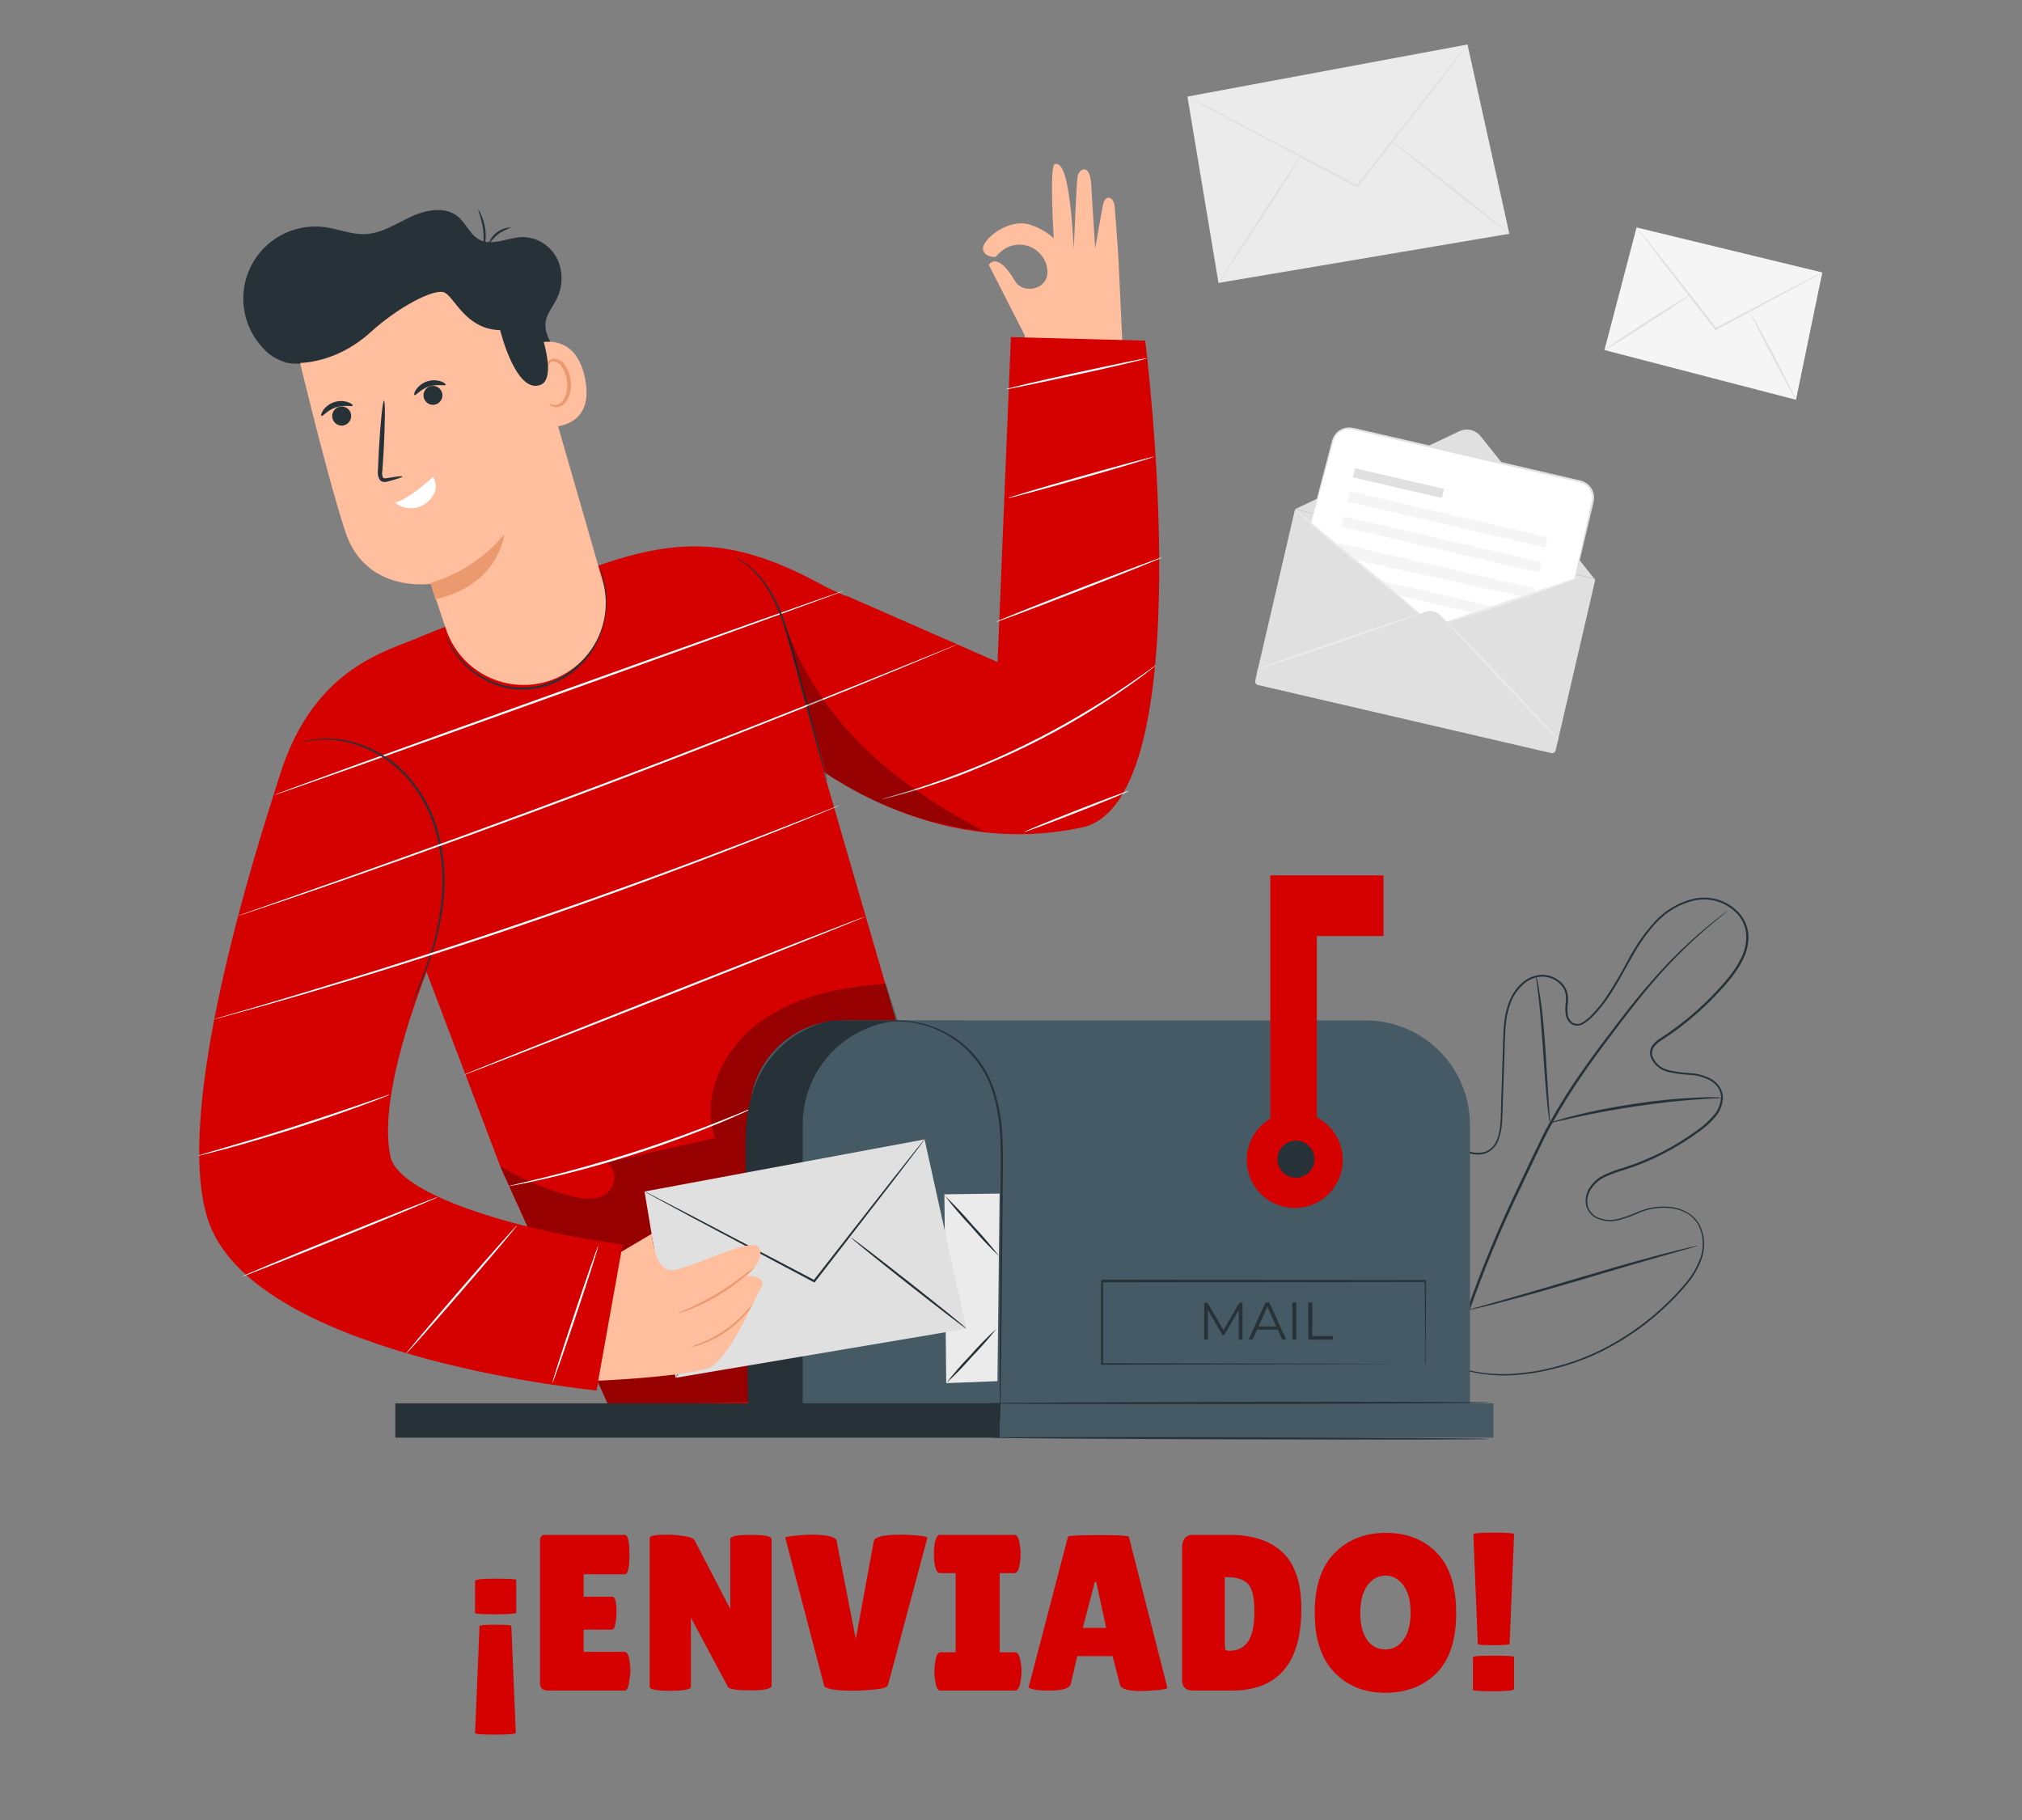 <svg width="500" height="450" viewBox="0 0 500 450" fill="none" xmlns="http://www.w3.org/2000/svg">
<rect x="0" y="0" width="500" height="450" fill="#808080" stroke="none"/>
<path d="M360.83 106.64L320.23 125.9L394.23 143.08L366.12 107.85C365.505 107.08 364.647 106.541 363.686 106.322C362.726 106.102 361.719 106.214 360.83 106.64Z" fill="#E0E0E0"/>
<path d="M320.582 125.99L394.156 143.07C394.251 143.092 394.334 143.152 394.386 143.235C394.438 143.318 394.455 143.419 394.433 143.514L384.677 185.537C384.623 185.767 384.481 185.966 384.281 186.091C384.08 186.216 383.839 186.256 383.609 186.202L311.058 169.359C310.828 169.306 310.629 169.163 310.504 168.963C310.379 168.763 310.339 168.521 310.392 168.291L320.148 126.269C320.17 126.175 320.227 126.093 320.309 126.041C320.39 125.989 320.488 125.97 320.582 125.99Z" fill="#E0E0E0"/>
<path d="M389.43 143.03L354.7 154.71L324.12 129.33L329.51 109.01C329.779 107.951 330.456 107.042 331.392 106.48C332.329 105.918 333.449 105.749 334.51 106.01L390.77 119.06C391.844 119.312 392.774 119.98 393.355 120.918C393.937 121.856 394.122 122.986 393.87 124.06L389.43 143.03Z" fill="white"/>
<path d="M352.5 151.27L310.93 165.77C310.829 166.204 310.815 166.654 310.888 167.093C310.961 167.533 311.12 167.954 311.356 168.332C311.592 168.71 311.9 169.037 312.263 169.296C312.626 169.555 313.036 169.74 313.47 169.84L381.2 185.56C381.634 185.661 382.084 185.675 382.523 185.602C382.963 185.529 383.384 185.37 383.762 185.134C384.14 184.898 384.467 184.59 384.726 184.227C384.985 183.864 385.17 183.454 385.27 183.02L385.33 182.77L356.26 152.22C355.791 151.717 355.187 151.36 354.52 151.192C353.853 151.023 353.152 151.051 352.5 151.27Z" fill="#E0E0E0"/>
<path d="M357.082 120.883L335.076 115.779L334.554 118.029L356.56 123.134L357.082 120.883Z" fill="#E0E0E0"/>
<path d="M382.593 132.812L333.76 121.484L333.17 124.027L382.003 135.355L382.593 132.812Z" fill="#F5F5F5"/>
<path d="M381.149 139.007L332.316 127.679L331.726 130.221L380.559 141.549L381.149 139.007Z" fill="#F5F5F5"/>
<path d="M378.33 146.78L376.28 147.45L335.05 138.4L330.87 134.86L330.95 134.26L379.62 145.55L379.43 146.39L378.33 146.78Z" fill="#F5F5F5"/>
<path d="M364.19 151.51L345.72 147.23L341.3 143.53L368.9 149.93L364.19 151.51Z" fill="#F5F5F5"/>
<path d="M350.98 151.8C350.484 152.06 349.965 152.275 349.43 152.44L345.12 153.99C341.48 155.28 336.45 156.99 330.88 158.92C325.31 160.85 320.25 162.51 316.58 163.71L312.24 165.11C311.715 165.307 311.173 165.454 310.62 165.55C311.12 165.298 311.638 165.084 312.17 164.91L316.47 163.36C320.11 162.07 325.14 160.36 330.71 158.43C336.28 156.5 341.33 154.84 345 153.64L349.35 152.25C349.881 152.06 350.426 151.91 350.98 151.8Z" fill="#EBEBEB"/>
<path d="M385.33 182.77C385.23 182.87 378.95 176.44 371.33 168.42C363.71 160.4 357.57 153.81 357.68 153.71C357.79 153.61 364.06 160.03 371.68 168.06C379.3 176.09 385.44 182.67 385.33 182.77Z" fill="#EBEBEB"/>
<path d="M391.12 142.46C390.717 142.685 390.295 142.876 389.86 143.03C389.04 143.36 387.86 143.83 386.36 144.39C383.36 145.51 379.28 147 374.71 148.57C370.14 150.14 365.96 151.48 362.93 152.41C361.41 152.87 360.18 153.24 359.33 153.47C358.896 153.625 358.447 153.732 357.99 153.79C358.4 153.582 358.829 153.411 359.27 153.28L362.82 152.06L374.54 148.06L386.24 144.06L389.79 142.86C390.22 142.685 390.665 142.551 391.12 142.46Z" fill="#EBEBEB"/>
<path d="M350.98 151.8C350.537 151.501 350.119 151.167 349.73 150.8L346.43 148.04L335.43 139.04C331.13 135.53 327.27 132.31 324.54 129.9C323.17 128.7 322.07 127.72 321.33 127.02C320.924 126.681 320.552 126.302 320.22 125.89C320.66 126.193 321.078 126.527 321.47 126.89L324.77 129.65L335.77 138.65C340.07 142.16 343.93 145.39 346.66 147.79C348.03 148.99 349.13 149.98 349.87 150.68C350.274 151.018 350.646 151.393 350.98 151.8Z" fill="#EBEBEB"/>
<path d="M389.43 143.03C389.421 142.933 389.421 142.836 389.43 142.74C389.43 142.53 389.53 142.25 389.6 141.91C389.76 141.15 389.99 140.09 390.28 138.75L392.9 127.12C393.04 126.5 393.18 125.87 393.32 125.23C393.495 124.594 393.622 123.945 393.7 123.29C393.738 122.61 393.598 121.932 393.292 121.323C392.987 120.714 392.528 120.196 391.96 119.82C391.352 119.436 390.671 119.184 389.96 119.08L387.69 118.56L382.95 117.47L361.86 112.6L340.77 107.68L336.03 106.57C335.293 106.371 334.545 106.214 333.79 106.1C333.087 106.054 332.385 106.198 331.757 106.516C331.129 106.835 330.598 107.316 330.22 107.91C329.882 108.503 329.646 109.149 329.52 109.82C329.16 111.14 328.82 112.41 328.52 113.63L325.38 125.13C325.01 126.46 324.72 127.5 324.5 128.25C324.407 128.583 324.327 128.853 324.26 129.06C324.242 129.155 324.208 129.246 324.16 129.33C324.16 129.33 324.16 129.23 324.21 129.04L324.4 128.22C324.59 127.47 324.85 126.42 325.19 125.08C325.9 122.32 326.91 118.38 328.19 113.54C328.51 112.32 328.84 111.04 329.19 109.72C329.325 109.017 329.575 108.341 329.93 107.72C330.337 107.068 330.91 106.537 331.59 106.18C332.293 105.807 333.086 105.637 333.88 105.69C334.661 105.801 335.436 105.954 336.2 106.15L340.94 107.24L362.03 112.12L383.12 117.01L387.85 118.12L390.12 118.65C390.892 118.766 391.631 119.042 392.29 119.46C392.914 119.881 393.418 120.458 393.751 121.133C394.084 121.808 394.235 122.558 394.19 123.31C394.107 123.986 393.974 124.654 393.79 125.31C393.64 125.95 393.49 126.58 393.34 127.19C392.18 132.06 391.23 136.01 390.57 138.78L389.79 141.93C389.7 142.26 389.63 142.53 389.57 142.74C389.538 142.843 389.491 142.941 389.43 143.03Z" fill="#E0E0E0"/>
<path d="M293.63 23.88L362.88 11L373.23 57.8L301.31 69.95L293.63 23.88Z" fill="#EBEBEB"/>
<path d="M362.88 11C362.88 11 362.88 11.07 362.76 11.2L362.37 11.74L360.83 13.8L355.12 21.34C350.12 27.71 343.34 36.48 335.8 46.22L335.67 46.39L335.47 46.29L334.13 45.58L305.44 30.33L296.77 25.66L294.43 24.36L293.83 24.01C293.757 23.977 293.69 23.933 293.63 23.88C293.708 23.897 293.783 23.927 293.85 23.97L294.48 24.27L296.87 25.48L305.61 30.01C313.01 33.89 323.16 39.23 334.37 45.13L335.72 45.84L335.39 45.91L354.78 21.12L360.67 13.68L362.29 11.68L362.72 11.17C362.765 11.106 362.819 11.049 362.88 11Z" fill="#E0E0E0"/>
<path d="M301.31 69.95C301.19 69.87 305.64 62.81 311.25 54.18C316.86 45.55 321.52 38.61 321.64 38.69C321.76 38.77 317.31 45.83 311.69 54.46C306.07 63.09 301.43 70.03 301.31 69.95Z" fill="#E0E0E0"/>
<path d="M373.23 57.8C373.14 57.91 366.66 52.95 358.76 46.73C350.86 40.51 344.53 35.35 344.61 35.22C344.69 35.09 351.18 40.07 359.08 46.3C366.98 52.53 373.31 57.69 373.23 57.8Z" fill="#E0E0E0"/>
<path d="M404.69 56.24L450.62 67.37L444.11 98.85L396.75 86.55L404.69 56.24Z" fill="#F5F5F5"/>
<path d="M450.62 67.37C450.461 67.497 450.291 67.607 450.11 67.7L448.61 68.55L443.03 71.55L424.41 81.55L424.22 81.65L424.09 81.48L423.46 80.68L410.12 63.47C408.46 61.29 407.12 59.47 406.12 58.21L405.05 56.77C404.919 56.603 404.802 56.426 404.7 56.24C404.863 56.374 405.008 56.528 405.13 56.7L406.28 58.09C407.28 59.36 408.69 61.09 410.41 63.24C413.89 67.68 418.64 73.71 423.88 80.38L424.51 81.18L424.18 81.11L442.87 71.28L448.53 68.37L450.07 67.61C450.241 67.503 450.426 67.423 450.62 67.37Z" fill="#E0E0E0"/>
<path d="M396.75 86.55C396.67 86.43 401.31 83.29 407.12 79.55C412.93 75.81 417.7 72.87 417.77 72.99C417.84 73.11 413.21 76.25 407.4 79.99C401.59 83.73 396.83 86.67 396.75 86.55Z" fill="#E0E0E0"/>
<path d="M444.12 98.85C444 98.92 441.36 94.12 438.23 88.14C435.1 82.16 432.66 77.22 432.78 77.22C432.9 77.22 435.55 81.95 438.68 87.93C441.81 93.91 444.23 98.79 444.12 98.85Z" fill="#E0E0E0"/>
<path d="M356.92 336.87L358.03 337.27C358.75 337.55 359.85 337.92 361.31 338.33C365.572 339.519 370.006 339.969 374.42 339.66C377.606 339.44 380.766 338.931 383.86 338.14C387.547 337.236 391.14 335.984 394.59 334.4C402.981 330.432 410.437 324.734 416.47 317.68C418.219 315.73 419.577 313.462 420.47 311C421.382 308.422 421.245 305.589 420.09 303.11C419.446 301.878 418.482 300.842 417.3 300.11C416.082 299.367 414.717 298.896 413.3 298.73C410.362 298.379 407.385 298.865 404.71 300.13C403.299 300.747 401.845 301.262 400.36 301.67C398.81 302.075 397.177 302.033 395.65 301.55C394.852 301.322 394.124 300.899 393.53 300.32C392.937 299.74 392.497 299.022 392.25 298.23C392.058 297.418 392.041 296.574 392.202 295.754C392.362 294.935 392.696 294.16 393.18 293.48C394.137 292.101 395.46 291.017 397 290.35C398.516 289.679 400.076 289.114 401.67 288.66C408.145 286.576 414.24 283.459 419.72 279.43C421.146 278.442 422.442 277.28 423.58 275.97C424.772 274.711 425.48 273.071 425.58 271.34C425.565 270.487 425.312 269.656 424.85 268.94C424.37 268.22 423.73 267.621 422.98 267.19C421.419 266.338 419.686 265.853 417.91 265.77C416.068 265.687 414.237 265.436 412.44 265.02C411.499 264.798 410.624 264.356 409.887 263.73C409.15 263.104 408.571 262.313 408.2 261.42C408.033 260.944 407.977 260.435 408.038 259.934C408.099 259.433 408.274 258.952 408.55 258.53C409.135 257.755 409.87 257.106 410.71 256.62C412.27 255.62 413.81 254.53 415.3 253.39C418.31 251.091 421.139 248.564 423.76 245.83C426.36 243.06 429 240.18 430.63 236.7C431.479 234.984 431.885 233.083 431.81 231.17C431.693 229.253 430.928 227.434 429.64 226.01C428.341 224.599 426.702 223.544 424.88 222.945C423.058 222.347 421.113 222.224 419.23 222.59C415.483 223.403 412.084 225.368 409.51 228.21C404.24 233.76 401.64 241.08 397.32 247.15C396.256 248.679 395.054 250.109 393.73 251.42C393.083 252.105 392.343 252.694 391.53 253.17C391.102 253.432 390.614 253.578 390.113 253.596C389.612 253.613 389.115 253.501 388.67 253.27C388.269 252.99 387.929 252.631 387.671 252.214C387.413 251.798 387.242 251.334 387.17 250.85C387.045 249.931 387.045 248.999 387.17 248.08C387.288 247.214 387.254 246.334 387.07 245.48C386.855 244.653 386.42 243.899 385.81 243.3C385.196 242.703 384.47 242.234 383.673 241.92C382.877 241.606 382.026 241.453 381.17 241.47C379.456 241.579 377.835 242.287 376.59 243.47C375.332 244.617 374.342 246.027 373.69 247.6C373.059 249.174 372.642 250.825 372.45 252.51C372.24 254.19 372.18 255.87 372.12 257.51C372.06 259.15 372.01 260.86 371.96 262.51C371.847 265.843 371.737 269.117 371.63 272.33C371.57 273.94 371.54 275.53 371.46 277.14C371.399 278.741 371.092 280.322 370.55 281.83C370.287 282.598 369.857 283.298 369.292 283.881C368.727 284.463 368.04 284.914 367.28 285.2C365.752 285.644 364.117 285.538 362.66 284.9C359.872 283.715 357.419 281.861 355.52 279.5C354.593 278.365 353.794 277.131 353.14 275.82C352.542 274.535 351.874 273.283 351.14 272.07C350.462 270.903 349.403 270.006 348.14 269.53C346.867 269.147 345.497 269.243 344.29 269.8C343.092 270.323 342.043 271.138 341.24 272.17C340.479 273.202 339.947 274.385 339.68 275.64C339.288 278.112 339.068 280.608 339.02 283.11C338.85 285.55 338.77 287.94 338.74 290.25C338.691 294.617 338.955 298.981 339.53 303.31C340.01 307.075 340.823 310.789 341.96 314.41C342.42 316.1 343.1 317.64 343.65 319.14C343.96 319.87 344.3 320.57 344.65 321.26C345 321.95 345.26 322.63 345.65 323.26C347.711 327.174 350.377 330.738 353.55 333.82C354.008 334.304 354.499 334.755 355.02 335.17L356.13 336.11L357.01 336.88L356.09 336.15L354.97 335.23C354.442 334.823 353.944 334.378 353.48 333.9C350.27 330.834 347.569 327.276 345.48 323.36C345.112 322.711 344.779 322.043 344.48 321.36C344.16 320.67 343.8 319.97 343.48 319.23C342.92 317.73 342.23 316.23 341.76 314.5C340.604 310.865 339.778 307.133 339.29 303.35C338.687 299.013 338.407 294.638 338.45 290.26C338.45 287.94 338.55 285.55 338.71 283.1C338.758 280.575 338.975 278.056 339.36 275.56C339.638 274.255 340.19 273.025 340.98 271.95C341.817 270.865 342.914 270.008 344.17 269.46C345.463 268.857 346.933 268.75 348.3 269.16C349.659 269.665 350.805 270.617 351.55 271.86C352.285 273.086 352.953 274.351 353.55 275.65C354.189 276.93 354.971 278.135 355.88 279.24C357.748 281.542 360.151 283.352 362.88 284.51C364.247 285.102 365.776 285.205 367.21 284.8C367.908 284.532 368.539 284.113 369.057 283.574C369.576 283.035 369.969 282.388 370.21 281.68C371.31 278.79 371.07 275.53 371.21 272.32C371.35 269.11 371.42 265.82 371.53 262.51C371.58 260.85 371.63 259.18 371.69 257.51C371.75 255.84 371.8 254.12 372.02 252.42C372.212 250.704 372.636 249.022 373.28 247.42C373.95 245.779 374.974 244.307 376.28 243.11C377.617 241.866 379.346 241.126 381.17 241.02C382.095 241.003 383.013 241.172 383.872 241.515C384.731 241.859 385.512 242.37 386.17 243.02C386.844 243.681 387.325 244.515 387.56 245.43C387.764 246.335 387.805 247.27 387.68 248.19C387.56 249.062 387.56 249.947 387.68 250.82C387.733 251.235 387.873 251.635 388.09 251.993C388.307 252.352 388.596 252.66 388.94 252.9C389.308 253.092 389.72 253.182 390.135 253.163C390.549 253.144 390.951 253.015 391.3 252.79C392.07 252.336 392.773 251.777 393.39 251.13C394.683 249.835 395.861 248.429 396.91 246.93C398.977 243.823 400.883 240.612 402.62 237.31C404.393 233.918 406.587 230.763 409.15 227.92C411.797 224.997 415.295 222.979 419.15 222.15C421.122 221.767 423.16 221.897 425.068 222.525C426.976 223.154 428.691 224.26 430.05 225.74C431.413 227.251 432.224 229.179 432.35 231.21C432.428 233.209 432.005 235.196 431.12 236.99C429.44 240.57 426.77 243.47 424.12 246.26C421.481 249.013 418.633 251.557 415.6 253.87C414.1 255.02 412.55 256.1 410.98 257.12C410.203 257.568 409.523 258.166 408.98 258.88C408.743 259.237 408.593 259.644 408.541 260.069C408.489 260.495 408.536 260.926 408.68 261.33C409.028 262.143 409.562 262.863 410.239 263.431C410.917 263.999 411.719 264.399 412.58 264.6C414.347 265.011 416.148 265.255 417.96 265.33C419.811 265.426 421.615 265.939 423.24 266.83C424.043 267.307 424.726 267.96 425.24 268.74C425.75 269.535 426.03 270.456 426.05 271.4C425.967 273.261 425.227 275.033 423.96 276.4C422.78 277.74 421.436 278.926 419.96 279.93C414.436 283.985 408.294 287.122 401.77 289.22C400.192 289.662 398.648 290.216 397.15 290.88C395.68 291.516 394.421 292.556 393.52 293.88C393.068 294.504 392.755 295.218 392.602 295.974C392.448 296.729 392.458 297.509 392.63 298.26C392.861 298.978 393.265 299.627 393.808 300.151C394.351 300.674 395.014 301.055 395.74 301.26C397.189 301.721 398.74 301.759 400.21 301.37C401.675 300.972 403.109 300.467 404.5 299.86C407.248 298.577 410.298 298.086 413.31 298.44C414.781 298.629 416.195 299.126 417.46 299.9C418.704 300.669 419.717 301.761 420.39 303.06C421.589 305.637 421.725 308.583 420.77 311.26C419.862 313.769 418.476 316.078 416.69 318.06C410.624 325.134 403.125 330.84 394.69 334.8C391.22 336.382 387.607 337.627 383.9 338.52C380.791 339.298 377.618 339.796 374.42 340.01C369.983 340.291 365.531 339.804 361.26 338.57C360.152 338.256 359.06 337.885 357.99 337.46L356.92 336.87Z" fill="#263238"/>
<path d="M362.51 324.67C366.213 314.019 370.524 303.588 375.42 293.43C376.7 290.73 377.97 288.05 379.23 285.43C380.49 282.81 381.72 280.2 383.1 277.72C385.749 272.977 388.657 268.383 391.81 263.96C394.81 259.72 397.81 255.8 400.6 252.16C403.39 248.52 406.12 245.16 408.71 242.24C412.775 237.581 417.202 233.251 421.95 229.29C423.63 227.89 424.95 226.84 425.88 226.15L426.93 225.36C427.046 225.266 427.169 225.182 427.3 225.11L426.97 225.41L425.97 226.24C425.08 226.97 423.77 228.04 422.11 229.47C417.435 233.493 413.066 237.858 409.04 242.53C406.48 245.48 403.81 248.83 401.04 252.47C398.27 256.11 395.28 260.05 392.31 264.29C389.183 268.703 386.299 273.283 383.67 278.01C382.3 280.47 381.07 283.06 379.82 285.69L376.02 293.69C371.128 303.825 366.811 314.228 363.09 324.85" fill="#263238"/>
<path d="M383.27 277.7C383.135 277.237 383.048 276.761 383.01 276.28C382.87 275.37 382.71 274.04 382.55 272.39C382.21 269.1 381.9 264.55 381.55 259.52C381.2 254.49 380.85 249.95 380.47 246.68C380.28 245.04 380.11 243.68 379.98 242.8C379.88 242.33 379.839 241.85 379.86 241.37C380.026 241.82 380.146 242.286 380.22 242.76C380.41 243.67 380.64 244.99 380.89 246.62C381.39 249.89 381.83 254.45 382.15 259.48C382.47 264.51 382.74 268.93 382.95 272.36C383.06 273.9 383.15 275.21 383.22 276.26C383.289 276.737 383.306 277.219 383.27 277.7Z" fill="#263238"/>
<path d="M425.81 271.44C425.252 271.537 424.686 271.581 424.12 271.57C423.03 271.63 421.46 271.7 419.51 271.85C415.63 272.12 410.28 272.67 404.4 273.55C399.19 274.33 394.12 275.26 389.4 276.31C387.5 276.73 385.97 277.1 384.91 277.31C384.365 277.476 383.806 277.593 383.24 277.66C383.754 277.409 384.294 277.214 384.85 277.08C385.85 276.76 387.41 276.32 389.31 275.85C393.09 274.85 398.39 273.79 404.31 272.9C409.341 272.134 414.407 271.626 419.49 271.38C421.44 271.28 423.02 271.28 424.11 271.3C424.68 271.285 425.25 271.332 425.81 271.44Z" fill="#263238"/>
<path d="M363.06 323.91C362.946 323.75 362.855 323.575 362.79 323.39L362.13 321.83C361.56 320.48 360.78 318.5 359.86 316.04C358.01 311.12 355.67 304.25 353.19 296.63C350.71 289.01 348.43 282.12 346.68 277.18C345.83 274.77 345.12 272.79 344.6 271.32C344.38 270.68 344.19 270.16 344.04 269.72C343.962 269.538 343.908 269.346 343.88 269.15C343.997 269.311 344.088 269.49 344.15 269.68L344.82 271.23C345.39 272.59 346.16 274.57 347.08 277.03C348.93 281.94 351.28 288.82 353.76 296.44C356.24 304.06 359.51 312.04 361.26 316.99C362.11 319.4 361.82 320.27 362.34 321.74C362.57 322.38 362.75 322.91 362.9 323.34C362.977 323.523 363.03 323.714 363.06 323.91Z" fill="#263238"/>
<path d="M419.88 308C419.699 308.093 419.508 308.163 419.31 308.21L417.66 308.69L411.58 310.4C406.44 311.85 399.37 313.94 391.58 316.25C384.27 318.41 377.47 320.37 371.5 321.92C368.92 322.6 366.82 323.12 365.36 323.45L363.68 323.82C363.488 323.877 363.29 323.907 363.09 323.91C363.27 323.815 363.461 323.744 363.66 323.7L365.31 323.22L371.39 321.51C376.53 320.06 383.6 317.97 391.39 315.66C399.18 313.35 406.3 311.33 411.47 309.99C414.05 309.31 416.15 308.79 417.6 308.46L419.28 308.09C419.475 308.033 419.677 308.003 419.88 308Z" fill="#263238"/>
<path d="M254.9 93.63C254.9 93.63 254.32 90.85 253.35 82.81L244.51 65.48C244.51 65.48 246.51 61.85 251.02 69.53C253.1 73.03 260.02 71.53 258.9 66.07C257.78 60.61 250.62 58.07 246.24 63.51C246.24 63.51 243.41 63.8 243.08 61.59C242.75 59.38 249.14 53.92 254.58 55.51C256.797 56.208 258.842 57.367 260.58 58.91C260.58 58.91 259.4 40.69 260.88 40.53C262.36 40.37 264.41 41.53 265.53 61.46C265.53 61.46 266.15 45.69 266.46 43.68C266.77 41.67 269.46 40.31 269.82 45.36C269.82 45.92 270.82 61.42 270.82 61.42C270.82 61.42 272.59 51.17 272.82 50.35C273.32 48.19 275.45 48.42 275.66 51.28C275.81 53.45 276.51 62.71 276.51 62.71L277.85 91.22H278.03" fill="#FFBE9D"/>
<path d="M283.18 84.22L249.98 83.36L246.68 163.7L209.12 147.22L209.06 147.35C206.8 146.35 204.83 145.45 203.78 144.87C183.03 133.56 169.41 132.18 147.14 140.13L104.48 157.21C96.22 161.1 74.73 164.69 67.36 198.67L66.36 202.73L100.5 227.22L123.91 288.92L151.91 350.68L216.36 348.59L250.04 306.59L221.46 252L203.7 190.86C216.25 199.19 239.54 210.53 267.43 204.62C297.68 198.22 283.18 84.22 283.18 84.22Z" fill="#D50000"/>
<g opacity="0.3">
<path d="M123.69 288.29C128.814 291.409 134.342 293.808 140.12 295.42C143.26 296.36 146.86 297.05 149.65 295.33C152.44 293.61 152.87 288.52 149.75 287.5L176.8 281.39C173.13 270.83 179.18 258.78 188.33 252.39C197.48 246 207.88 244.14 219.02 243.17L232.51 285.02L187.42 346.52L150.5 347.59L123.69 288.29Z" fill="black"/>
</g>
<path d="M109.54 230.48C109.54 230.48 92.63 267.48 96.54 285.92C98.7 296.24 132.47 305.05 153.99 307.68L147.54 343.8C147.54 343.8 67.54 336.19 52.59 304.52C44.09 286.52 52.7 242.52 68.89 192.72L109.54 230.48Z" fill="#D50000"/>
<path d="M186.56 273.81C186.382 273.934 186.191 274.038 185.99 274.12L184.3 274.9C182.83 275.58 180.68 276.51 178.01 277.63C172.67 279.85 165.19 282.71 156.78 285.41C148.37 288.11 140.62 290.13 134.98 291.41C132.16 292.06 129.87 292.55 128.28 292.85L126.45 293.19C126.241 293.247 126.026 293.277 125.81 293.28C126.009 293.194 126.217 293.13 126.43 293.09L128.24 292.65C129.82 292.29 132.09 291.74 134.9 291.05C140.51 289.66 148.22 287.58 156.62 284.89C165.02 282.2 172.5 279.4 177.87 277.26C180.56 276.2 182.72 275.32 184.22 274.7L185.94 274C186.139 273.915 186.347 273.851 186.56 273.81Z" fill="white"/>
<path d="M208.83 146.03C208.83 146.16 177.36 157.59 138.44 171.55C99.52 185.51 67.91 196.72 67.86 196.55C67.81 196.38 99.33 184.99 138.26 171.03C177.19 157.07 208.78 145.89 208.83 146.03Z" fill="white"/>
<path d="M101.32 249.22C101.337 249.143 101.364 249.07 101.4 249L101.66 248.38L102.66 245.99C103.54 243.91 104.79 240.88 106.06 237.05C107.556 232.558 108.582 227.924 109.12 223.22C109.783 217.476 109.362 211.659 107.88 206.07C106.425 200.467 103.553 195.332 99.54 191.16C96.203 187.82 92.101 185.345 87.59 183.95C84.546 183.021 81.352 182.681 78.18 182.95L76.69 183.14C76.26 183.2 75.91 183.29 75.61 183.34L74.95 183.47H74.72C74.72 183.47 74.79 183.47 74.93 183.4L75.59 183.22C75.88 183.15 76.24 183.04 76.67 182.96L78.16 182.73C81.362 182.378 84.601 182.667 87.69 183.58C92.289 184.939 96.478 187.42 99.88 190.8C103.971 195.017 106.9 200.223 108.38 205.91C109.88 211.561 110.294 217.445 109.6 223.25C109.027 227.973 107.954 232.623 106.4 237.12C105.08 240.95 103.78 243.96 102.84 246.02C102.36 247.02 101.98 247.84 101.71 248.37L101.4 248.98C101.37 249.13 101.33 249.22 101.32 249.22Z" fill="#263238"/>
<path d="M181.67 137.7C181.87 137.76 182.061 137.844 182.24 137.95C182.777 138.216 183.295 138.521 183.79 138.86C185.626 140.101 187.256 141.623 188.62 143.37C190.621 145.976 192.219 148.869 193.36 151.95C194.719 155.709 195.878 159.538 196.83 163.42L202.4 184.42L204.02 190.81L204.44 192.55C204.502 192.751 204.539 192.96 204.55 193.17C204.458 192.982 204.387 192.784 204.34 192.58C204.21 192.13 204.04 191.58 203.83 190.86L202.04 184.52L196.33 163.52C195.23 159.42 194.22 155.52 192.91 152.08C191.803 149.033 190.261 146.164 188.33 143.56C187.012 141.817 185.445 140.277 183.68 138.99C182.42 138.13 181.64 137.74 181.67 137.7Z" fill="#263238"/>
<path d="M236.97 159.22L236.53 159.43L235.2 160.01L230.12 162.15C225.68 164.03 219.23 166.69 211.25 169.95C195.25 176.46 173.15 185.25 148.54 194.53C123.93 203.81 101.54 211.84 85.21 217.53C77.07 220.36 70.47 222.61 65.9 224.14L60.63 225.89L59.26 226.33L58.78 226.47L59.24 226.28L60.6 225.79L65.83 223.95L85.09 217.18C101.34 211.44 123.74 203.36 148.36 194.08C172.98 184.8 195.12 176.08 211.11 169.64L230.04 162L235.19 159.92L236.54 159.39L236.97 159.22Z" fill="white"/>
<path d="M207.69 199.09L207.31 199.27L206.17 199.76L201.76 201.59C197.93 203.18 192.37 205.41 185.47 208.12C171.67 213.53 152.47 220.72 131.1 228.04C109.73 235.36 90.1 241.41 75.91 245.58C68.8 247.66 63.03 249.3 59.03 250.39L54.43 251.64L53.23 251.95C53.097 251.993 52.959 252.023 52.82 252.04C52.946 251.983 53.077 251.936 53.21 251.9L54.4 251.54L58.98 250.22C62.98 249.07 68.71 247.37 75.81 245.22C90 240.97 109.54 234.86 130.93 227.55C152.32 220.24 171.51 213.1 185.34 207.77C192.25 205.11 197.83 202.93 201.68 201.4L206.13 199.66L207.29 199.22L207.69 199.09Z" fill="white"/>
<path d="M285.87 164.47C285.692 164.653 285.498 164.821 285.29 164.97L283.54 166.33C282.78 166.92 281.84 167.63 280.73 168.42C279.62 169.21 278.37 170.14 276.94 171.09C274.11 173.04 270.66 175.25 266.75 177.57C262.84 179.89 258.44 182.28 253.75 184.57C249.06 186.86 244.44 188.85 240.22 190.57C236 192.29 232.12 193.57 228.84 194.62C227.21 195.16 225.71 195.62 224.4 195.97C223.09 196.32 221.96 196.67 221.03 196.9L218.88 197.45C218.635 197.52 218.384 197.57 218.13 197.6C218.362 197.492 218.603 197.405 218.85 197.34L220.97 196.71C221.89 196.44 222.97 196.11 224.32 195.71C225.67 195.31 227.1 194.86 228.72 194.29C231.98 193.21 235.82 191.81 240.04 190.14C244.26 188.47 248.82 186.45 253.52 184.14C258.22 181.83 262.6 179.45 266.52 177.14C270.44 174.83 273.89 172.67 276.74 170.76C278.18 169.83 279.44 168.93 280.57 168.16C281.7 167.39 282.65 166.71 283.43 166.16L285.23 164.88C285.43 164.723 285.644 164.586 285.87 164.47Z" fill="white"/>
<path d="M287.43 137.79C287.48 137.93 278.3 141.62 266.93 146.04C255.56 150.46 246.29 153.93 246.24 153.79C246.19 153.65 255.36 149.97 266.74 145.55C278.12 141.13 287.38 137.66 287.43 137.79Z" fill="white"/>
<path d="M285.41 112.91C285.41 113.05 277.41 115.46 267.41 118.29C257.41 121.12 249.3 123.29 249.26 123.16C249.22 123.03 257.26 120.62 267.26 117.79C277.26 114.96 285.37 112.77 285.41 112.91Z" fill="white"/>
<path d="M283.65 88.57C283.65 88.71 275.88 90.57 266.23 92.66C256.58 94.75 248.74 96.39 248.71 96.25C248.68 96.11 256.47 94.25 266.12 92.16C275.77 90.07 283.61 88.43 283.65 88.57Z" fill="white"/>
<path d="M213.99 226.62C213.99 226.75 191.79 235.62 164.3 246.48C136.81 257.34 114.47 266 114.42 265.87C114.37 265.74 136.61 256.87 164.11 246C191.61 235.13 213.94 226.48 213.99 226.62Z" fill="white"/>
<path d="M96.35 270.65C96.209 270.74 96.058 270.814 95.9 270.87L94.56 271.42C93.39 271.88 91.69 272.53 89.56 273.31C85.34 274.87 79.47 276.92 72.93 279C66.39 281.08 60.41 282.81 56.07 284C53.9 284.58 52.13 285 50.91 285.34L49.5 285.67C49.338 285.722 49.17 285.749 49 285.75C49.148 285.668 49.306 285.608 49.47 285.57L50.86 285.14L55.97 283.64C60.28 282.38 66.23 280.64 72.77 278.52C79.31 276.4 85.18 274.44 89.43 272.97L94.43 271.24L95.8 270.78C95.974 270.704 96.16 270.66 96.35 270.65Z" fill="white"/>
<path d="M108.22 295.99C108.28 296.12 97.5 300.62 84.15 306.04C70.8 311.46 59.92 315.75 59.87 315.62C59.82 315.49 70.59 310.98 83.95 305.56C97.31 300.14 108.17 295.85 108.22 295.99Z" fill="white"/>
<path d="M127.85 302.99C127.96 303.09 121.91 310.25 114.35 318.99C106.79 327.73 100.56 334.74 100.45 334.65C100.34 334.56 106.39 327.39 113.95 318.65C121.51 309.91 127.74 302.9 127.85 302.99Z" fill="white"/>
<path d="M147.92 308.09C148.06 308.14 145.63 315.76 142.5 325.09C139.37 334.42 136.72 342 136.59 341.95C136.46 341.9 138.88 334.29 142.01 324.95C145.14 315.61 147.78 308.04 147.92 308.09Z" fill="white"/>
<path d="M279.12 195.57C279.18 195.7 273.43 198.08 266.28 200.88C259.13 203.68 253.28 205.83 253.28 205.7C253.28 205.57 258.98 203.19 266.13 200.39C273.28 197.59 279.06 195.43 279.12 195.57Z" fill="white"/>
<g opacity="0.3">
<path d="M193.77 153.79C203.05 178.92 219.77 192.97 243.38 205.57C229.418 204.022 216.037 199.12 204.38 191.28" fill="black"/>
</g>
<path d="M185.36 354.22H363.49V278.12C363.491 274.73 362.825 271.372 361.528 268.24C360.232 265.107 358.331 262.261 355.934 259.863C353.537 257.465 350.691 255.563 347.559 254.265C344.427 252.968 341.07 252.3 337.68 252.3H211.18C204.332 252.3 197.765 255.02 192.922 259.862C188.08 264.705 185.36 271.272 185.36 278.12V354.22Z" fill="#455A64"/>
<path d="M208.45 252.3H236.75C239.524 252.3 242.185 253.402 244.146 255.363C246.108 257.325 247.21 259.986 247.21 262.76V352.89C247.21 353.243 247.07 353.581 246.82 353.83C246.571 354.08 246.233 354.22 245.88 354.22H186.7C186.347 354.22 186.009 354.08 185.76 353.83C185.51 353.581 185.37 353.243 185.37 352.89V275.39C185.37 269.268 187.801 263.396 192.129 259.066C196.457 254.736 202.328 252.302 208.45 252.3Z" fill="#455A64"/>
<path d="M198.5 354.22V278.01C198.5 271.193 201.207 264.655 206.027 259.834C210.846 255.012 217.383 252.302 224.2 252.3H205.88C205.88 252.3 184.37 255.16 184.37 282.08C184.37 309 185.06 354.22 185.06 354.22H198.5Z" fill="#263238"/>
<path d="M247.21 346.98H97.76V355.46H247.21V346.98Z" fill="#263238"/>
<path d="M369.31 346.98H247.21V355.46H369.31V346.98Z" fill="#455A64"/>
<path d="M247.21 351.22C247.197 351.12 247.197 351.019 247.21 350.92C247.21 350.69 247.21 350.39 247.21 350.02C247.21 349.2 247.21 348.02 247.21 346.59C247.21 343.59 247.21 339.28 247.21 333.98C247.26 323.29 247.34 308.6 247.43 292.36C247.43 288.3 247.56 284.36 247.31 280.52C247.137 276.859 246.491 273.235 245.39 269.74C243.773 264.779 240.641 260.45 236.434 257.362C232.227 254.275 227.158 252.585 221.94 252.53C221.273 252.508 220.605 252.525 219.94 252.58C219.458 252.598 218.977 252.644 218.5 252.72L217.62 252.84H217.31L217.61 252.77L218.49 252.6C218.965 252.504 219.446 252.44 219.93 252.41C220.594 252.331 221.262 252.298 221.93 252.31C226.18 252.289 230.365 253.353 234.09 255.4C239.72 258.386 243.943 263.475 245.84 269.56C246.972 273.096 247.644 276.762 247.84 280.47C248.09 284.31 248.01 288.29 247.97 292.35C247.82 308.58 247.69 323.28 247.59 333.96C247.52 339.26 247.46 343.56 247.42 346.58C247.42 348.04 247.36 349.19 247.35 350.01V350.9C247.314 351.011 247.267 351.118 247.21 351.22Z" fill="#263238"/>
<path d="M368.47 346.77C368.47 346.91 340.65 347.08 306.35 347.14C272.05 347.2 244.23 347.14 244.23 346.98C244.23 346.82 272.03 346.67 306.35 346.61C340.67 346.55 368.47 346.63 368.47 346.77Z" fill="#263238"/>
<path d="M368.47 355.8C368.47 355.94 340.85 355.98 306.8 355.89C272.75 355.8 245.12 355.61 245.13 355.46C245.14 355.31 272.73 355.28 306.8 355.37C340.87 355.46 368.47 355.65 368.47 355.8Z" fill="#263238"/>
<path d="M352.39 337.3C352.39 337.3 352.39 337.17 352.39 336.94C352.39 336.71 352.39 336.34 352.39 335.89C352.39 334.96 352.39 333.61 352.39 331.89C352.39 328.38 352.34 323.27 352.31 316.81L352.46 316.97L272.53 317.07C272.64 316.96 272.26 317.33 272.78 316.81V337.31L272.52 337.06L329.52 337.17L346.33 337.24H350.87H352.05H352.46C352.334 337.25 352.206 337.25 352.08 337.24H350.93H346.45L329.7 337.31L272.52 337.43H272.27V337.17C272.27 333.837 272.27 330.47 272.27 327.07V316.67C272.79 316.15 272.42 316.53 272.54 316.41L352.47 316.51H352.63V316.67C352.63 323.17 352.56 328.31 352.54 331.85C352.54 333.583 352.54 334.917 352.54 335.85C352.54 336.28 352.54 336.62 352.54 336.85C352.509 337.006 352.458 337.157 352.39 337.3Z" fill="#263238"/>
<path d="M307.25 322.07V331.22H306.32V323.92L302.74 330.06H302.28L298.7 323.96V331.22H297.78V322.1H298.57L302.57 328.86L306.49 322.1L307.25 322.07Z" fill="#263238"/>
<path d="M315.94 328.75H310.86L309.76 331.19H308.76L312.93 322.07H313.88L318.05 331.19H317.05L315.94 328.75ZM315.59 327.97L313.4 323.07L311.21 327.97H315.59Z" fill="#263238"/>
<path d="M319.56 322.07H320.56V331.22H319.56V322.07Z" fill="#263238"/>
<path d="M323.5 322.07H324.5V330.35H329.61V331.22H323.54L323.5 322.07Z" fill="#263238"/>
<path d="M342.12 231.44V216.44H314.12V276.58C311.853 277.92 310.095 279.974 309.123 282.421C308.151 284.869 308.019 287.569 308.749 290.099C309.479 292.63 311.028 294.845 313.154 296.399C315.28 297.953 317.862 298.756 320.494 298.683C323.126 298.61 325.659 297.664 327.696 295.995C329.732 294.325 331.156 292.027 331.744 289.46C332.332 286.893 332.05 284.204 330.944 281.815C329.837 279.425 327.968 277.472 325.63 276.26V231.44H342.12Z" fill="#D50000"/>
<path d="M320.46 291.2C322.989 291.2 325.04 289.149 325.04 286.62C325.04 284.091 322.989 282.04 320.46 282.04C317.931 282.04 315.88 284.091 315.88 286.62C315.88 289.149 317.931 291.2 320.46 291.2Z" fill="#263238"/>
<path d="M148.41 140.5C148.513 140.696 148.6 140.9 148.67 141.11C148.903 141.708 149.1 142.319 149.26 142.94C149.849 145.224 150.079 147.586 149.94 149.94C149.742 153.451 148.747 156.871 147.03 159.94C144.887 163.719 141.618 166.736 137.68 168.57C133.755 170.452 129.317 170.979 125.06 170.07C121.622 169.273 118.441 167.622 115.81 165.27C114.045 163.69 112.555 161.828 111.4 159.76C111.086 159.204 110.805 158.63 110.56 158.04C110.458 157.84 110.381 157.629 110.33 157.41C110.39 157.41 110.72 158.25 111.58 159.66C112.781 161.661 114.289 163.459 116.05 164.99C118.657 167.258 121.788 168.842 125.16 169.6C129.315 170.46 133.637 169.93 137.46 168.09C141.303 166.301 144.502 163.372 146.62 159.7C148.322 156.691 149.33 153.339 149.57 149.89C149.745 147.564 149.573 145.225 149.06 142.95C148.7 141.37 148.35 140.52 148.41 140.5Z" fill="#263238"/>
<path d="M233.53 295.3L247.18 295.12L246.65 341.49L233.98 341.99L233.53 295.3Z" fill="#EBEBEB"/>
<path d="M233.98 341.99C235.848 339.576 237.852 337.269 239.98 335.08C241.999 332.772 244.149 330.581 246.42 328.52C244.526 330.931 242.503 333.238 240.36 335.43C238.356 337.733 236.226 339.923 233.98 341.99Z" fill="#263238"/>
<path d="M247.18 310.74C244.724 308.385 242.388 305.909 240.18 303.32C237.837 300.85 235.624 298.26 233.55 295.56C236.009 297.912 238.345 300.389 240.55 302.98C242.889 305.453 245.102 308.043 247.18 310.74Z" fill="#263238"/>
<path d="M131.27 91.92C131.27 92.624 131.476 93.313 131.864 93.901C132.251 94.489 132.803 94.951 133.45 95.228C134.097 95.506 134.811 95.588 135.505 95.464C136.198 95.34 136.839 95.015 137.35 94.53C139.28 92.7 138.62 89.48 137.42 87.1C136.22 84.72 134.56 82.31 134.91 79.68C135.18 77.68 136.58 76.01 137.52 74.2C138.352 72.629 138.808 70.886 138.852 69.109C138.895 67.332 138.525 65.569 137.77 63.96C136.975 62.368 135.756 61.026 134.248 60.082C132.739 59.138 130.999 58.629 129.22 58.61C125.61 58.68 121.8 60.94 118.59 59.28C116.26 58.07 115.29 55.28 113.26 53.56C110.13 50.97 105.4 51.83 101.69 53.56C97.98 55.29 94.43 57.68 90.36 57.88C86.97 58.04 83.71 56.62 80.36 56.16C76.689 55.665 72.955 56.326 69.677 58.051C66.4 59.777 63.741 62.481 62.071 65.787C60.402 69.094 59.804 72.838 60.361 76.5C60.918 80.162 62.602 83.56 65.18 86.22C66.971 88.203 69.403 89.492 72.05 89.86" fill="#263238"/>
<path d="M135.8 168.34C130.712 170.017 125.166 169.608 120.378 167.203C115.591 164.798 111.952 160.593 110.26 155.51C108.26 149.45 106.55 144.35 106.55 144.35C106.55 144.35 90.45 146.81 85.41 131.52C80.37 116.23 72.41 82.21 72.41 82.21L71.92 80.15C87.28 66.9 109.12 64.69 128.17 71.64L129.17 74.81L149.17 144.12C150.431 149.1 149.752 154.373 147.269 158.871C144.786 163.368 140.686 166.753 135.8 168.34Z" fill="#FFBE9D"/>
<path d="M85.88 104.76C86.264 104.477 86.554 104.085 86.711 103.635C86.868 103.184 86.885 102.697 86.76 102.237C86.634 101.776 86.372 101.365 86.008 101.057C85.644 100.749 85.195 100.558 84.72 100.51C84.153 100.44 83.581 100.599 83.13 100.95C82.739 101.23 82.442 101.622 82.28 102.075C82.118 102.528 82.098 103.02 82.223 103.484C82.348 103.949 82.612 104.364 82.98 104.674C83.347 104.984 83.801 105.175 84.28 105.22C84.564 105.252 84.851 105.228 85.126 105.149C85.4 105.071 85.657 104.938 85.88 104.76Z" fill="#263238"/>
<path d="M79.49 102.84C79.82 103.03 80.96 101.39 83.07 100.71C85.18 100.03 87.07 100.64 87.2 100.3C87.28 100.14 86.89 99.74 86.06 99.44C84.954 99.072 83.76 99.068 82.651 99.428C81.543 99.788 80.579 100.493 79.9 101.44C79.41 102.22 79.34 102.76 79.49 102.84Z" fill="#263238"/>
<path d="M105.29 96.22C104.987 96.57 104.795 97.002 104.738 97.461C104.681 97.921 104.761 98.387 104.969 98.8C105.176 99.214 105.502 99.557 105.904 99.785C106.307 100.014 106.768 100.118 107.23 100.084C107.691 100.051 108.133 99.881 108.498 99.597C108.863 99.312 109.136 98.926 109.281 98.487C109.427 98.047 109.439 97.575 109.316 97.128C109.193 96.682 108.94 96.283 108.59 95.98C108.119 95.577 107.509 95.376 106.891 95.421C106.273 95.466 105.697 95.753 105.29 96.22Z" fill="#263238"/>
<path d="M102.49 97.69C102.81 97.88 103.95 96.25 106.06 95.57C108.17 94.89 110.06 95.5 110.2 95.15C110.28 95 109.89 94.59 109.06 94.3C107.954 93.932 106.76 93.928 105.651 94.288C104.543 94.648 103.579 95.353 102.9 96.3C102.41 97.06 102.33 97.61 102.49 97.69Z" fill="#263238"/>
<path d="M99.52 117.81C99.52 117.65 98.09 117.81 95.88 118.19C95.31 118.31 94.82 118.33 94.67 118.02C94.466 117.47 94.428 116.872 94.56 116.3C94.66 114.74 94.76 113.14 94.87 111.47C95.24 104.62 95.28 99.06 94.96 99.04C94.64 99.02 94.06 104.56 93.68 111.41C93.6 113.08 93.53 114.67 93.46 116.24C93.328 117.055 93.476 117.89 93.88 118.61C94.021 118.793 94.204 118.939 94.412 119.038C94.62 119.137 94.849 119.186 95.08 119.18C95.42 119.171 95.756 119.113 96.08 119.01C98.23 118.42 99.55 117.97 99.52 117.81Z" fill="#263238"/>
<path d="M107.12 117.98C108.91 115.98 102.12 123.11 97.71 124.26C98.777 125.145 100.113 125.643 101.499 125.67C102.885 125.697 104.239 125.253 105.34 124.41C109.4 121.28 107.12 117.98 107.12 117.98Z" fill="white"/>
<path d="M106.46 144.14C113.586 142.035 119.925 137.858 124.67 132.14C124.67 132.14 123.43 144.68 107.67 148.14L106.46 144.14Z" fill="#EB996E"/>
<path d="M131.39 85.29C131.7 85.07 142.56 80.81 144.81 94.34C147.06 107.87 132.65 105.65 132.56 105.27C132.47 104.89 131.39 85.29 131.39 85.29Z" fill="#FFBE9D"/>
<path d="M135.92 99.84C135.92 99.78 136.18 99.96 136.61 100.08C137.212 100.223 137.845 100.13 138.38 99.82C139.72 99.06 140.54 96.59 140.21 94.15C140.049 92.983 139.632 91.867 138.99 90.88C138.791 90.479 138.498 90.132 138.136 89.869C137.773 89.606 137.353 89.435 136.91 89.37C136.627 89.343 136.344 89.417 136.11 89.577C135.876 89.738 135.706 89.976 135.63 90.25C135.51 90.65 135.63 90.91 135.63 90.94C135.63 90.97 135.3 90.77 135.31 90.19C135.336 89.841 135.476 89.51 135.71 89.25C136.035 88.91 136.48 88.709 136.95 88.69C137.523 88.709 138.083 88.874 138.574 89.17C139.066 89.466 139.474 89.882 139.76 90.38C140.5 91.466 140.966 92.715 141.12 94.02C141.49 96.75 140.52 99.54 138.66 100.42C138.314 100.589 137.935 100.676 137.55 100.676C137.165 100.676 136.786 100.589 136.44 100.42C136 100.16 135.88 99.87 135.92 99.84Z" fill="#EB996E"/>
<path d="M70.65 89.63C70.65 89.63 81.26 91.54 91.73 82.06C98.59 75.84 107.35 71.28 109.86 72.31C112.37 73.34 115.09 81.45 123.68 81.63C123.68 81.63 127.53 97.48 133.63 95.17C139.73 92.86 129.01 69.64 129.01 69.64L111.8 63.33L94.21 64.86L76.35 72.07L67.65 81.35L70.65 89.63Z" fill="#263238"/>
<path d="M126.45 56.22C125.306 56.648 124.212 57.201 123.19 57.87C122.266 58.672 121.437 59.578 120.72 60.57C121.084 59.327 121.837 58.234 122.868 57.451C123.9 56.668 125.155 56.236 126.45 56.22Z" fill="#263238"/>
<path d="M118.28 51.83C118.601 52.221 118.846 52.668 119 53.15C119.478 54.27 119.814 55.446 120 56.65C120.186 57.859 120.152 59.093 119.9 60.29C119.843 60.798 119.665 61.285 119.38 61.71C119.614 60.053 119.648 58.375 119.48 56.71C119.06 53.99 118.12 51.89 118.28 51.83Z" fill="#263238"/>
<path d="M159.38 294.6L228.63 281.72L238.98 328.52L167.06 340.66L159.38 294.6Z" fill="#E0E0E0"/>
<path d="M228.63 281.72C228.63 281.72 228.63 281.79 228.51 281.91L228.12 282.46L226.58 284.52L220.82 292.05C215.88 298.43 209.1 307.2 201.55 316.94L201.42 317.11L201.23 317.01L199.88 316.3L171.19 301.05L162.53 296.37L160.18 295.08L159.58 294.73C159.507 294.692 159.44 294.645 159.38 294.59L159.6 294.68L160.23 294.98L162.62 296.22C164.73 297.31 167.7 298.86 171.37 300.75L200.12 315.84L201.46 316.55L201.13 316.62L220.52 291.83L226.41 284.39C227.1 283.55 227.64 282.88 228.03 282.39C228.21 282.19 228.35 282.02 228.46 281.88L228.63 281.72Z" fill="#263238"/>
<path d="M167.06 340.66C166.94 340.58 171.39 333.52 177.01 324.89C182.63 316.26 187.27 309.32 187.39 309.4C187.51 309.48 183.06 316.54 177.39 325.17C171.72 333.8 167.18 340.74 167.06 340.66Z" fill="#263238"/>
<path d="M238.98 328.52C238.89 328.63 232.41 323.67 224.51 317.44C216.61 311.21 210.28 306.07 210.37 305.96C210.46 305.85 216.93 310.8 224.84 317.03C232.75 323.26 239.12 328.4 238.98 328.52Z" fill="#263238"/>
<path d="M161.2 305.04C161.2 305.04 161.69 314.11 166.06 314.04C170.43 313.97 185.85 305.55 187.64 308.47C189.43 311.39 184.7 315.47 184.7 315.47C184.7 315.47 190.13 315.39 188.11 318.64C186.09 321.89 180.04 337.11 174.45 338.54C166.45 340.59 147.92 341.39 147.92 341.39L153.63 309.52L161.2 305.04Z" fill="#FFBE9D"/>
<path d="M186.38 313.5C186.213 313.739 186.018 313.957 185.8 314.15C185.4 314.54 184.8 315.09 184.04 315.73C180.039 319.083 175.534 321.783 170.69 323.73C169.76 324.1 169 324.37 168.47 324.54C168.198 324.651 167.912 324.722 167.62 324.75C168.568 324.238 169.547 323.783 170.55 323.39C175.267 321.25 179.717 318.565 183.81 315.39C184.627 314.707 185.485 314.076 186.38 313.5Z" fill="#EB996E"/>
<path d="M186.12 322.48C185.7 323.311 185.164 324.078 184.53 324.76C181.601 328.218 177.804 330.834 173.53 332.34C172.666 332.692 171.757 332.924 170.83 333.03C171.667 332.647 172.525 332.313 173.4 332.03C177.512 330.366 181.204 327.812 184.21 324.55C184.81 323.827 185.448 323.136 186.12 322.48Z" fill="#EB996E"/>
<path d="M118.575 402.05C118.575 401.83 119.877 401.72 122.48 401.72C125.12 401.72 126.44 401.812 126.44 401.995L127.54 428.45C127.54 428.743 125.853 428.89 122.48 428.89C119.143 428.89 117.475 428.762 117.475 428.505L118.575 402.05ZM127.65 398.75C127.65 399.007 125.945 399.135 122.535 399.135C119.162 399.135 117.475 399.025 117.475 398.805V390.885C117.475 390.518 119.162 390.335 122.535 390.335C125.945 390.335 127.65 390.445 127.65 390.665V398.75ZM151.416 394.79C152.113 394.79 152.461 396.073 152.461 398.64C152.461 399.41 152.369 400.327 152.186 401.39C152.039 402.417 151.746 402.93 151.306 402.93H144.321V408.43H154.441C155.064 408.43 155.486 409.237 155.706 410.85C155.816 411.547 155.871 412.298 155.871 413.105C155.871 413.875 155.761 414.883 155.541 416.13C155.321 417.377 154.954 418 154.441 418H135.631C134.238 418 133.541 417.432 133.541 416.295V380.93C133.541 379.977 133.963 379.5 134.806 379.5H154.496C155.266 379.5 155.651 381.132 155.651 384.395C155.651 387.622 155.266 389.235 154.496 389.235H144.321V394.79H151.416ZM190.805 416.79C190.805 417.56 189.082 417.945 185.635 417.945C182.188 417.945 180.318 417.67 180.025 417.12L170.84 399.96V417.065C170.84 417.725 169.135 418.055 165.725 418.055C162.352 418.055 160.665 417.725 160.665 417.065V380.27C160.665 379.72 162.113 379.445 165.01 379.445C166.147 379.445 167.467 379.555 168.97 379.775C170.51 379.958 171.445 380.325 171.775 380.875L180.575 397.815V380.545C180.575 379.848 182.28 379.5 185.69 379.5C189.1 379.5 190.805 379.848 190.805 380.545V416.79ZM194.184 380.215C194.184 380.032 194.972 379.867 196.549 379.72C198.162 379.537 199.482 379.445 200.509 379.445C204.579 379.445 206.706 379.977 206.889 381.04L211.619 405.24L216.074 381.04C216.294 379.977 218.567 379.445 222.894 379.445C223.957 379.445 225.296 379.518 226.909 379.665C228.522 379.812 229.329 379.977 229.329 380.16L219.594 416.57C219.447 417.157 218.366 417.542 216.349 417.725C213.232 418.055 210.391 418.128 207.824 417.945C205.294 417.725 203.956 417.358 203.809 416.845L194.184 380.215ZM236.321 408.54V388.96H232.416C231.793 388.96 231.353 388.172 231.096 386.595C230.986 385.825 230.931 385.037 230.931 384.23C230.931 383.423 230.986 382.635 231.096 381.865C231.353 380.288 231.793 379.5 232.416 379.5H250.896C251.52 379.5 251.941 380.288 252.161 381.865C252.308 382.635 252.381 383.423 252.381 384.23C252.381 385.037 252.308 385.825 252.161 386.595C251.941 388.172 251.52 388.96 250.896 388.96H247.211V408.54H251.061C251.685 408.54 252.125 409.328 252.381 410.905C252.528 411.675 252.601 412.463 252.601 413.27C252.601 414.077 252.528 414.865 252.381 415.635C252.125 417.212 251.685 418 251.061 418H232.526C231.903 418 231.481 417.212 231.261 415.635C231.115 414.865 231.041 414.077 231.041 413.27C231.041 412.463 231.115 411.675 231.261 410.905C231.481 409.328 231.903 408.54 232.526 408.54H236.321ZM282.121 418.11C278.931 418.11 277.207 417.597 276.951 416.57L275.136 409.475H266.391L264.796 416.295C264.576 417.432 262.816 418 259.516 418C257.756 418 256.454 417.908 255.611 417.725C254.767 417.505 254.346 417.34 254.346 417.23L264.081 379.995C264.081 379.702 266.592 379.555 271.616 379.555C276.639 379.555 279.151 379.702 279.151 379.995L288.666 417.285C288.666 417.542 287.822 417.743 286.136 417.89C284.449 418.037 283.111 418.11 282.121 418.11ZM267.766 402.49H273.541L271.066 391.105H270.736L267.766 402.49ZM292.311 415.47V382.47C292.311 381.553 292.531 380.838 292.971 380.325C293.447 379.775 294.052 379.5 294.786 379.5H303.971C309.801 379.5 314.219 380.967 317.226 383.9C320.269 386.833 321.791 391.453 321.791 397.76C321.791 411.253 316.034 418 304.521 418H295.116C293.246 418 292.311 417.157 292.311 415.47ZM302.871 389.95V406.395C302.871 407.165 302.926 407.66 303.036 407.88C303.146 408.063 303.476 408.155 304.026 408.155C306.042 408.155 307.564 407.403 308.591 405.9C309.654 404.397 310.186 401.903 310.186 398.42C310.186 394.9 309.636 392.608 308.536 391.545C307.472 390.482 305.767 389.95 303.421 389.95H302.871ZM342.537 418.55C337.404 418.55 333.205 416.863 329.942 413.49C326.715 410.117 325.102 405.203 325.102 398.75C325.102 392.26 326.734 387.347 329.997 384.01C333.297 380.673 337.532 379.005 342.702 379.005C347.909 379.005 352.107 380.655 355.297 383.955C358.487 387.218 360.082 392.187 360.082 398.86C360.082 405.497 358.45 410.447 355.187 413.71C351.924 416.937 347.707 418.55 342.537 418.55ZM342.592 389.565C340.832 389.565 339.347 390.372 338.137 391.985C336.964 393.598 336.377 395.872 336.377 398.805C336.377 401.702 336.945 403.938 338.082 405.515C339.219 407.055 340.704 407.825 342.537 407.825C344.407 407.825 345.91 407.037 347.047 405.46C348.22 403.883 348.807 401.628 348.807 398.695C348.807 395.762 348.202 393.507 346.992 391.93C345.819 390.353 344.352 389.565 342.592 389.565ZM373.298 406.45C373.298 406.67 371.978 406.78 369.338 406.78C366.735 406.78 365.433 406.688 365.433 406.505L364.333 379.39C364.333 379.097 366.001 378.95 369.338 378.95C372.711 378.95 374.398 379.078 374.398 379.335L373.298 406.45ZM364.223 409.75C364.223 409.493 365.91 409.365 369.283 409.365C372.693 409.365 374.398 409.475 374.398 409.695V417.615C374.398 417.982 372.693 418.165 369.283 418.165C365.91 418.165 364.223 418.055 364.223 417.835V409.75Z" fill="#D50000"/>
</svg>
